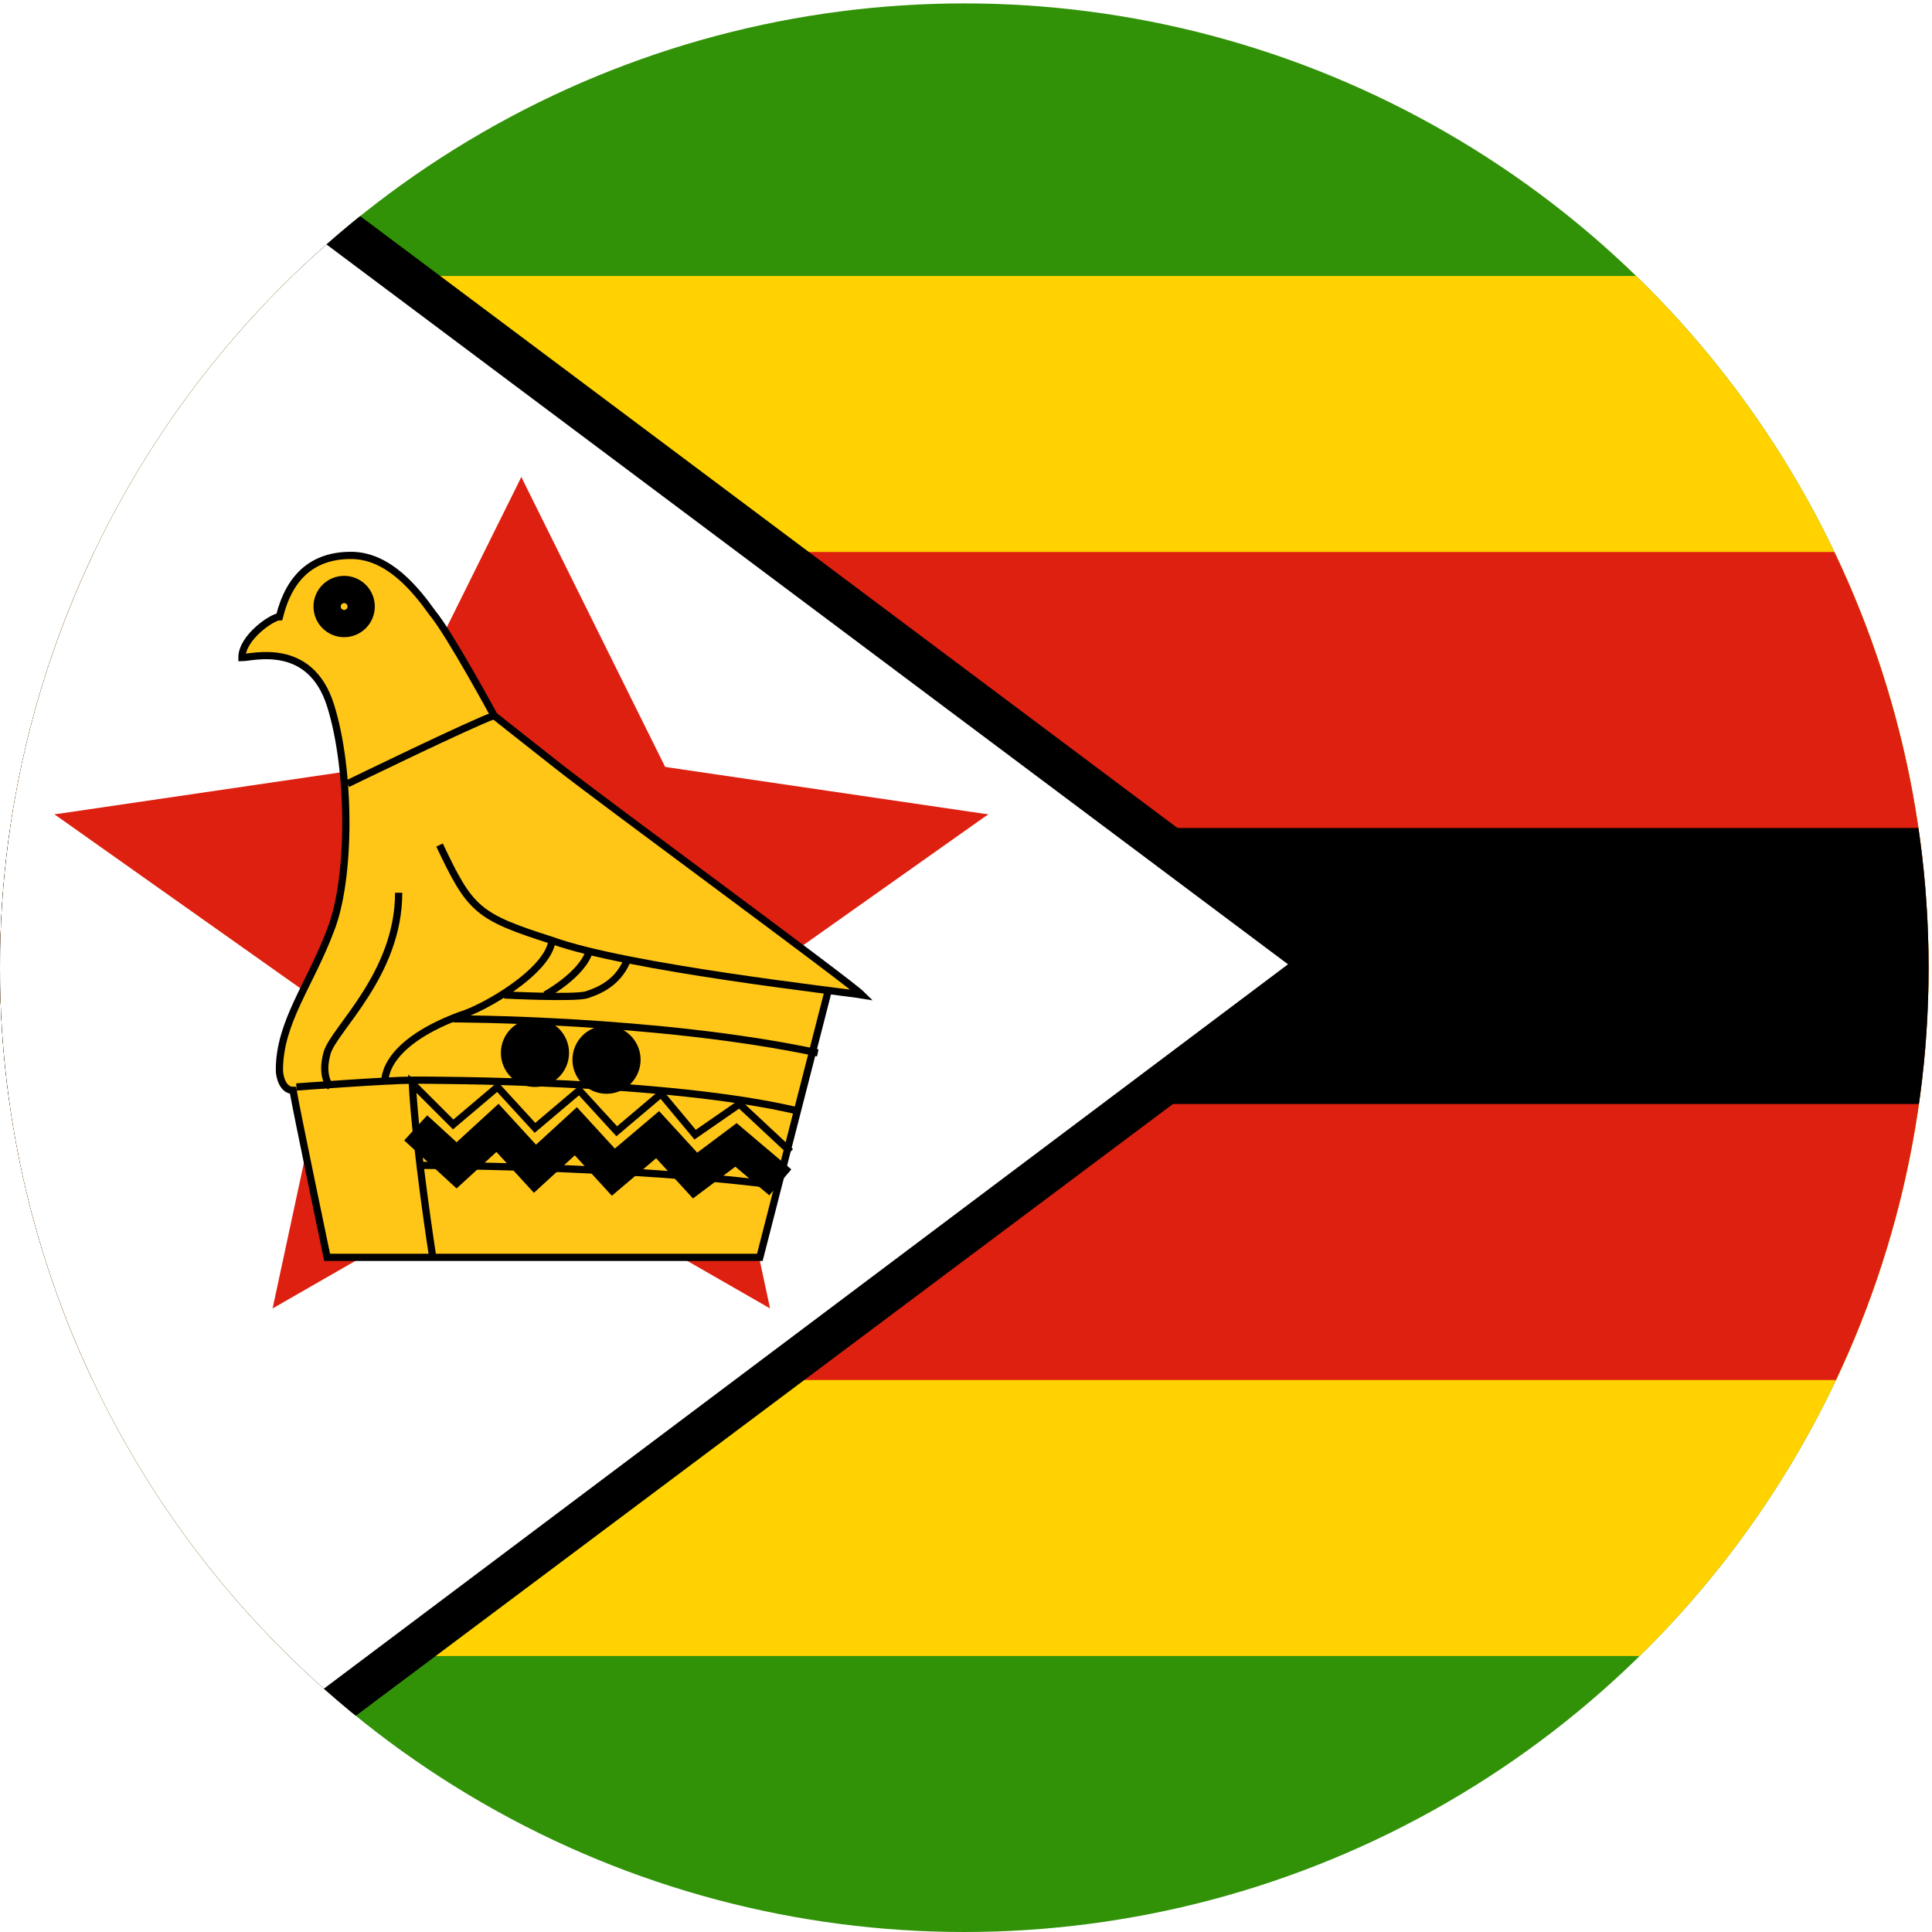 <?xml version="1.0" encoding="utf-8"?>
<!-- Generator: Adobe Illustrator 19.0.0, SVG Export Plug-In . SVG Version: 6.00 Build 0)  -->
<svg version="1.1" id="Layer_179" xmlns="http://www.w3.org/2000/svg" xmlns:xlink="http://www.w3.org/1999/xlink" x="0px" y="0px"
	 viewBox="-451 252.3 56.7 56.7" style="enable-background:new -451 252.3 56.7 56.7;" xml:space="preserve">
<style type="text/css">
	.st0{clip-path:url(#SVGID_2_);fill:#319208;}
	.st1{clip-path:url(#SVGID_2_);fill:#FFD200;}
	.st2{clip-path:url(#SVGID_2_);fill:#DE2010;}
	.st3{clip-path:url(#SVGID_2_);}
	.st4{clip-path:url(#SVGID_2_);fill:#FFFFFF;}
	.st5{clip-path:url(#SVGID_2_);fill:#FFC618;}
	.st6{clip-path:url(#SVGID_2_);fill:none;stroke:#000000;stroke-width:0.212;}
	.st7{clip-path:url(#SVGID_2_);fill:none;stroke:#000000;}
</style>
<g>
	<defs>
		<circle id="SVGID_1_" cx="-422.7" cy="280.7" r="28.3"/>
	</defs>
	<clipPath id="SVGID_2_">
		<use xlink:href="#SVGID_1_"  style="overflow:visible;"/>
	</clipPath>
	<rect id="green_stripes" x="-451" y="252.3" class="st0" width="113.4" height="56.7"/>
	<rect id="yellow_stripes" x="-451" y="260.4" class="st1" width="113.4" height="40.5"/>
	<rect id="red_stripes" x="-451" y="268.5" class="st2" width="113.4" height="24.3"/>
	<rect id="black_stripe" x="-451" y="276.6" class="st3" width="113.4" height="8.1"/>
	<path class="st3" d="M-448.9,252.3l37.8,28.3l-37.8,28.3h-2.1v-56.7H-448.9z"/>
	<path class="st4" d="M-451,252.3l37.8,28.3L-451,309"/>
	<polygon id="triangle_ur" class="st2" points="-435.7,266.3 -442.1,279.2 -432.4,283.9 	"/>
	<polygon id="triangle_ur_1_" class="st2" points="-435.7,266.3 -429.3,279.2 -439,283.9 	"/>
	<polygon id="triangle2_ur" class="st2" points="-435.7,266.3 -440.5,279.8 -430.4,283.4 	"/>
	<polygon id="triangle2_ur_1_" class="st2" points="-435.7,266.3 -430.9,279.8 -441.1,283.4 	"/>
	<polygon id="triangle_ur_2_" class="st2" points="-422,276.2 -436.3,274.1 -437.8,284.8 	"/>
	<polygon id="triangle_ur_3_" class="st2" points="-449.4,276.2 -435.1,274.1 -433.6,284.8 	"/>
	<polygon id="triangle2_ur_2_" class="st2" points="-422,276.2 -436.4,275.8 -436.7,286.6 	"/>
	<polygon id="triangle2_ur_3_" class="st2" points="-449.4,276.2 -435,275.8 -434.7,286.6 	"/>
	<polygon id="triangle_l" class="st2" points="-435.7,268.3 -440.8,279.6 -435.1,282.1 	"/>
	<polygon id="triangle_l_1_" class="st2" points="-435.7,268.3 -430.6,279.6 -436.3,282.1 	"/>
	<polygon id="triangle_l_2_" class="st2" points="-428.4,290.7 -431,278.6 -437,279.8 	"/>
	<polygon id="triangle_l_3_" class="st2" points="-428.4,290.7 -439.2,284.5 -436.1,279.2 	"/>
	<polygon id="triangle_l_4_" class="st2" points="-443,290.7 -432.2,284.5 -435.3,279.2 	"/>
	<polygon id="triangle_l_5_" class="st2" points="-443,290.7 -440.4,278.6 -434.4,279.8 	"/>
	<path class="st5" d="M-438.1,277.1c0.9,1.9,1.1,2.1,3.3,2.8c2.2,0.8,8.5,1.5,9.1,1.6c-0.4-0.4-7.5-5.6-8.9-6.7s-1.9-1.5-1.9-1.5
		s-1.3-2.4-1.8-3c-0.5-0.7-1.3-1.7-2.4-1.7c-1.1,0-1.8,0.6-2.1,1.8c-0.2,0-1.1,0.6-1.1,1.2c0.3,0,2-0.5,2.6,1.4
		c0.6,1.9,0.6,5.1,0,6.6c-0.6,1.6-1.5,2.7-1.5,4.1c0,0.2,0.1,0.6,0.4,0.6c0.1,0.6,1,4.9,1,4.9h12.7l2-7.8"/>
	<path class="st6" d="M-438.1,277.1c0.9,1.9,1.1,2.1,3.3,2.8c2.2,0.8,8.5,1.5,9.1,1.6c-0.4-0.4-7.5-5.6-8.9-6.7s-1.9-1.5-1.9-1.5
		s-1.3-2.4-1.8-3c-0.5-0.7-1.3-1.7-2.4-1.7c-1.1,0-1.8,0.6-2.1,1.8c-0.2,0-1.1,0.6-1.1,1.2c0.3,0,2-0.5,2.6,1.4
		c0.6,1.9,0.6,5.1,0,6.6c-0.6,1.6-1.5,2.7-1.5,4.1c0,0.2,0.1,0.6,0.4,0.6c0.1,0.6,1,4.9,1,4.9h12.7l2-7.8"/>
	<path class="st6" d="M-442.3,284.2c0,0,2.7-0.2,3.4-0.2c0.7,0,7.5,0,11.3,0.9"/>
	<path class="st6" d="M-441.3,284.2c0,0-0.3-0.3-0.1-1c0.2-0.7,2.1-2.3,2.1-4.7"/>
	<path class="st6" d="M-439.7,284.1c0,0-0.2-1.1,2.2-2c0.7-0.2,2.6-1.3,2.7-2.2"/>
	<path class="st6" d="M-437.7,282.2c0,0,6,0,10.7,1"/>
	<path class="st6" d="M-436.2,281.5c0,0,2,0.1,2.4,0c0.3-0.1,0.9-0.3,1.2-1"/>
	<path class="st6" d="M-435,281.5c0,0,1.1-0.6,1.3-1.3"/>
	<path class="st6" d="M-438.3,289.2c0,0-0.5-3.2-0.6-5.1l1.2,1.2l1.3-1.1l1.1,1.2l1.3-1.1l1.1,1.2l1.3-1.1l1,1.2l1.3-0.9l1.5,1.4"/>
	<path class="st6" d="M-428.1,287.1c-4.5-0.6-10.6-0.6-10.6-0.6"/>
	<path class="st6" d="M-440.8,275.3c0,0,3.7-1.8,4.3-2"/>
	<polyline class="st7" points="-438.8,285.4 -437.6,286.5 -436.4,285.4 -435.3,286.6 -434.1,285.5 -433,286.7 -431.7,285.6 
		-430.6,286.8 -429.4,285.9 -428.1,287 	"/>
	<circle class="st7" cx="-435.3" cy="283.2" r="0.5"/>
	<circle class="st7" cx="-433.2" cy="283.4" r="0.5"/>
	<circle class="st7" cx="-440.9" cy="270.1" r="0.4"/>
</g>
</svg>
